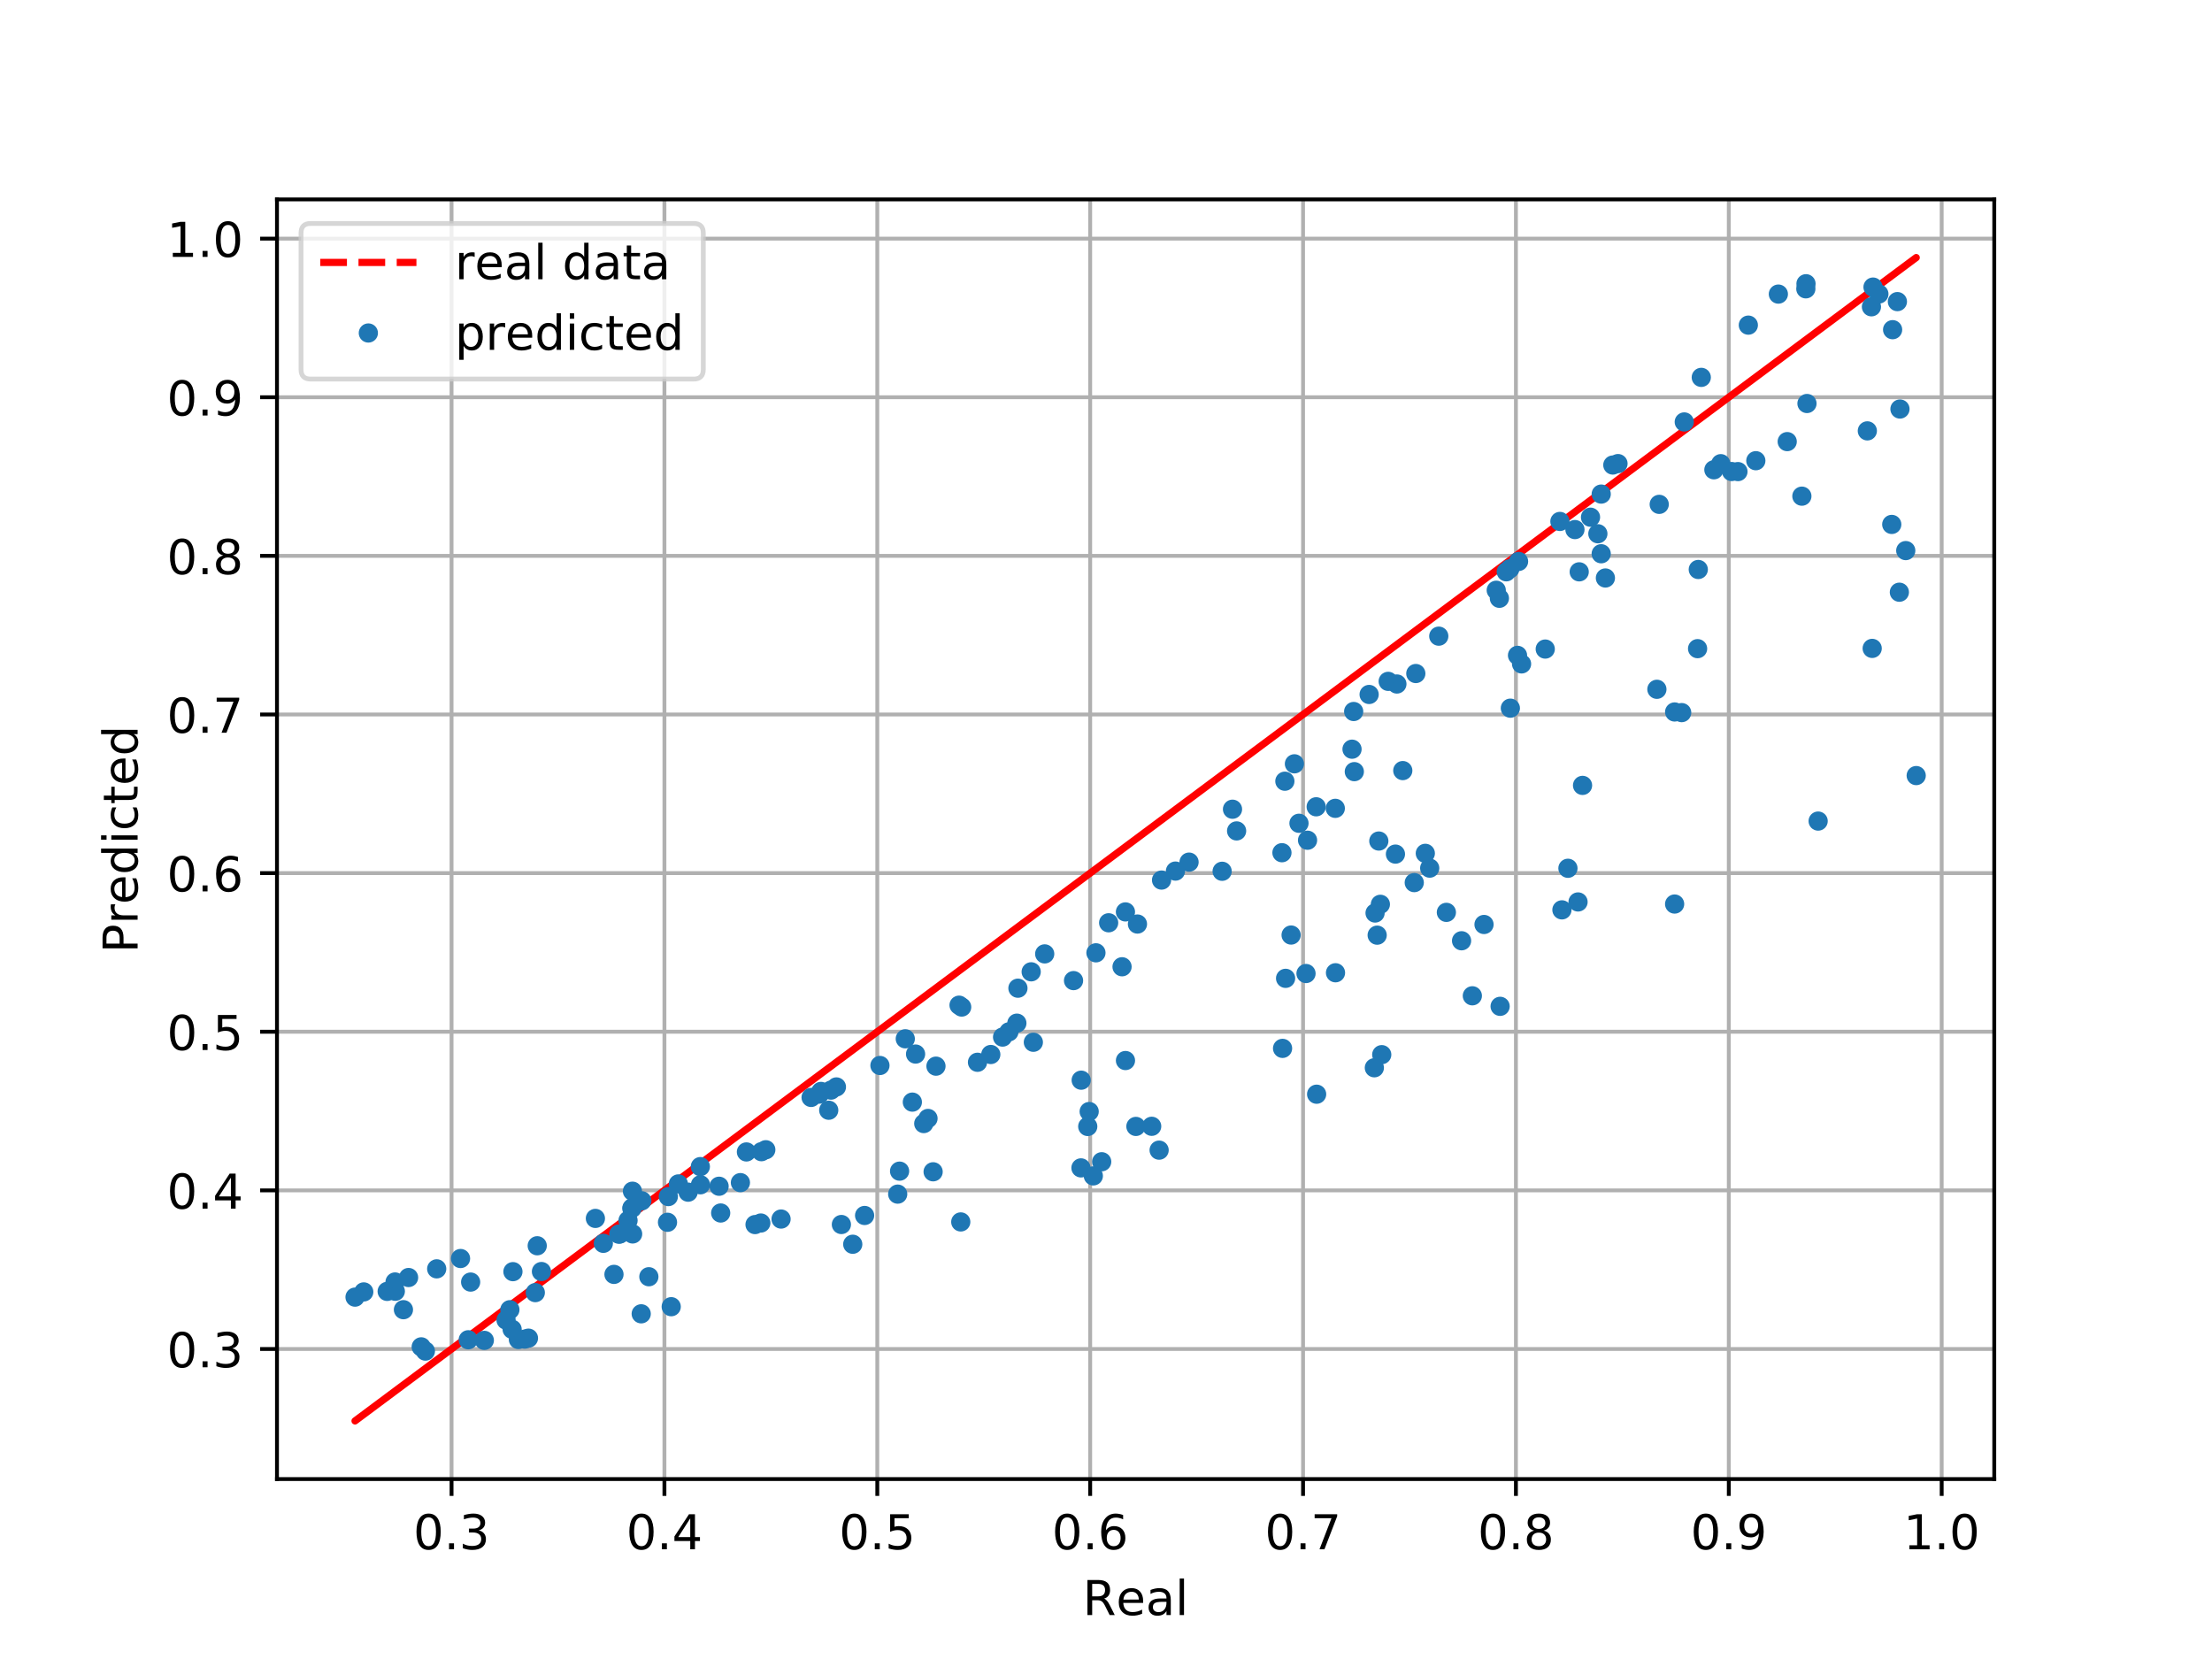 <?xml version="1.0" encoding="utf-8" standalone="no"?>
<!DOCTYPE svg PUBLIC "-//W3C//DTD SVG 1.1//EN"
  "http://www.w3.org/Graphics/SVG/1.1/DTD/svg11.dtd">
<!-- Created with matplotlib (http://matplotlib.org/) -->
<svg height="345pt" version="1.1" viewBox="0 0 460 345" width="460pt" xmlns="http://www.w3.org/2000/svg" xmlns:xlink="http://www.w3.org/1999/xlink">
 <defs>
  <style type="text/css">
*{stroke-linecap:butt;stroke-linejoin:round;}
  </style>
 </defs>
 <g id="figure_1">
  <g id="patch_1">
   <path d="M 0 345.6 
L 460.8 345.6 
L 460.8 0 
L 0 0 
z
" style="fill:#ffffff;"/>
  </g>
  <g id="axes_1">
   <g id="patch_2">
    <path d="M 57.6 307.584 
L 414.72 307.584 
L 414.72 41.472 
L 57.6 41.472 
z
" style="fill:#ffffff;"/>
   </g>
   <g id="matplotlib.axis_1">
    <g id="xtick_1">
     <g id="line2d_1">
      <path clip-path="url(#pb5ff8e1377)" d="M 93.903 307.584 
L 93.903 41.472 
" style="fill:none;stroke:#b0b0b0;stroke-linecap:square;stroke-width:0.8;"/>
     </g>
     <g id="line2d_2">
      <defs>
       <path d="M 0 0 
L 0 3.5 
" id="m9b7f7fad60" style="stroke:#000000;stroke-width:0.8;"/>
      </defs>
      <g>
       <use style="stroke:#000000;stroke-width:0.8;" x="93.903" xlink:href="#m9b7f7fad60" y="307.584"/>
      </g>
     </g>
     <g id="text_1">
      <!-- 0.3 -->
      <defs>
       <path d="M 31.781 66.406 
Q 24.172 66.406 20.328 58.906 
Q 16.5 51.422 16.5 36.375 
Q 16.5 21.391 20.328 13.891 
Q 24.172 6.391 31.781 6.391 
Q 39.453 6.391 43.281 13.891 
Q 47.125 21.391 47.125 36.375 
Q 47.125 51.422 43.281 58.906 
Q 39.453 66.406 31.781 66.406 
z
M 31.781 74.219 
Q 44.047 74.219 50.516 64.516 
Q 56.984 54.828 56.984 36.375 
Q 56.984 17.969 50.516 8.266 
Q 44.047 -1.422 31.781 -1.422 
Q 19.531 -1.422 13.062 8.266 
Q 6.594 17.969 6.594 36.375 
Q 6.594 54.828 13.062 64.516 
Q 19.531 74.219 31.781 74.219 
z
" id="DejaVuSans-30"/>
       <path d="M 10.688 12.406 
L 21 12.406 
L 21 0 
L 10.688 0 
z
" id="DejaVuSans-2e"/>
       <path d="M 40.578 39.312 
Q 47.656 37.797 51.625 33 
Q 55.609 28.219 55.609 21.188 
Q 55.609 10.406 48.188 4.484 
Q 40.766 -1.422 27.094 -1.422 
Q 22.516 -1.422 17.656 -0.516 
Q 12.797 0.391 7.625 2.203 
L 7.625 11.719 
Q 11.719 9.328 16.594 8.109 
Q 21.484 6.891 26.812 6.891 
Q 36.078 6.891 40.938 10.547 
Q 45.797 14.203 45.797 21.188 
Q 45.797 27.641 41.281 31.266 
Q 36.766 34.906 28.719 34.906 
L 20.219 34.906 
L 20.219 43.016 
L 29.109 43.016 
Q 36.375 43.016 40.234 45.922 
Q 44.094 48.828 44.094 54.297 
Q 44.094 59.906 40.109 62.906 
Q 36.141 65.922 28.719 65.922 
Q 24.656 65.922 20.016 65.031 
Q 15.375 64.156 9.812 62.312 
L 9.812 71.094 
Q 15.438 72.656 20.344 73.438 
Q 25.25 74.219 29.594 74.219 
Q 40.828 74.219 47.359 69.109 
Q 53.906 64.016 53.906 55.328 
Q 53.906 49.266 50.438 45.094 
Q 46.969 40.922 40.578 39.312 
z
" id="DejaVuSans-33"/>
      </defs>
      <g transform="translate(85.951 322.182)scale(0.1 -0.1)">
       <use xlink:href="#DejaVuSans-30"/>
       <use x="63.623" xlink:href="#DejaVuSans-2e"/>
       <use x="95.41" xlink:href="#DejaVuSans-33"/>
      </g>
     </g>
    </g>
    <g id="xtick_2">
     <g id="line2d_3">
      <path clip-path="url(#pb5ff8e1377)" d="M 138.172 307.584 
L 138.172 41.472 
" style="fill:none;stroke:#b0b0b0;stroke-linecap:square;stroke-width:0.8;"/>
     </g>
     <g id="line2d_4">
      <g>
       <use style="stroke:#000000;stroke-width:0.8;" x="138.172" xlink:href="#m9b7f7fad60" y="307.584"/>
      </g>
     </g>
     <g id="text_2">
      <!-- 0.4 -->
      <defs>
       <path d="M 37.797 64.312 
L 12.891 25.391 
L 37.797 25.391 
z
M 35.203 72.906 
L 47.609 72.906 
L 47.609 25.391 
L 58.016 25.391 
L 58.016 17.188 
L 47.609 17.188 
L 47.609 0 
L 37.797 0 
L 37.797 17.188 
L 4.891 17.188 
L 4.891 26.703 
z
" id="DejaVuSans-34"/>
      </defs>
      <g transform="translate(130.22 322.182)scale(0.1 -0.1)">
       <use xlink:href="#DejaVuSans-30"/>
       <use x="63.623" xlink:href="#DejaVuSans-2e"/>
       <use x="95.41" xlink:href="#DejaVuSans-34"/>
      </g>
     </g>
    </g>
    <g id="xtick_3">
     <g id="line2d_5">
      <path clip-path="url(#pb5ff8e1377)" d="M 182.441 307.584 
L 182.441 41.472 
" style="fill:none;stroke:#b0b0b0;stroke-linecap:square;stroke-width:0.8;"/>
     </g>
     <g id="line2d_6">
      <g>
       <use style="stroke:#000000;stroke-width:0.8;" x="182.441" xlink:href="#m9b7f7fad60" y="307.584"/>
      </g>
     </g>
     <g id="text_3">
      <!-- 0.5 -->
      <defs>
       <path d="M 10.797 72.906 
L 49.516 72.906 
L 49.516 64.594 
L 19.828 64.594 
L 19.828 46.734 
Q 21.969 47.469 24.109 47.828 
Q 26.266 48.188 28.422 48.188 
Q 40.625 48.188 47.75 41.5 
Q 54.891 34.812 54.891 23.391 
Q 54.891 11.625 47.562 5.094 
Q 40.234 -1.422 26.906 -1.422 
Q 22.312 -1.422 17.547 -0.641 
Q 12.797 0.141 7.719 1.703 
L 7.719 11.625 
Q 12.109 9.234 16.797 8.062 
Q 21.484 6.891 26.703 6.891 
Q 35.156 6.891 40.078 11.328 
Q 45.016 15.766 45.016 23.391 
Q 45.016 31 40.078 35.438 
Q 35.156 39.891 26.703 39.891 
Q 22.75 39.891 18.812 39.016 
Q 14.891 38.141 10.797 36.281 
z
" id="DejaVuSans-35"/>
      </defs>
      <g transform="translate(174.489 322.182)scale(0.1 -0.1)">
       <use xlink:href="#DejaVuSans-30"/>
       <use x="63.623" xlink:href="#DejaVuSans-2e"/>
       <use x="95.41" xlink:href="#DejaVuSans-35"/>
      </g>
     </g>
    </g>
    <g id="xtick_4">
     <g id="line2d_7">
      <path clip-path="url(#pb5ff8e1377)" d="M 226.709 307.584 
L 226.709 41.472 
" style="fill:none;stroke:#b0b0b0;stroke-linecap:square;stroke-width:0.8;"/>
     </g>
     <g id="line2d_8">
      <g>
       <use style="stroke:#000000;stroke-width:0.8;" x="226.709" xlink:href="#m9b7f7fad60" y="307.584"/>
      </g>
     </g>
     <g id="text_4">
      <!-- 0.6 -->
      <defs>
       <path d="M 33.016 40.375 
Q 26.375 40.375 22.484 35.828 
Q 18.609 31.297 18.609 23.391 
Q 18.609 15.531 22.484 10.953 
Q 26.375 6.391 33.016 6.391 
Q 39.656 6.391 43.531 10.953 
Q 47.406 15.531 47.406 23.391 
Q 47.406 31.297 43.531 35.828 
Q 39.656 40.375 33.016 40.375 
z
M 52.594 71.297 
L 52.594 62.312 
Q 48.875 64.062 45.094 64.984 
Q 41.312 65.922 37.594 65.922 
Q 27.828 65.922 22.672 59.328 
Q 17.531 52.734 16.797 39.406 
Q 19.672 43.656 24.016 45.922 
Q 28.375 48.188 33.594 48.188 
Q 44.578 48.188 50.953 41.516 
Q 57.328 34.859 57.328 23.391 
Q 57.328 12.156 50.688 5.359 
Q 44.047 -1.422 33.016 -1.422 
Q 20.359 -1.422 13.672 8.266 
Q 6.984 17.969 6.984 36.375 
Q 6.984 53.656 15.188 63.938 
Q 23.391 74.219 37.203 74.219 
Q 40.922 74.219 44.703 73.484 
Q 48.484 72.75 52.594 71.297 
z
" id="DejaVuSans-36"/>
      </defs>
      <g transform="translate(218.758 322.182)scale(0.1 -0.1)">
       <use xlink:href="#DejaVuSans-30"/>
       <use x="63.623" xlink:href="#DejaVuSans-2e"/>
       <use x="95.41" xlink:href="#DejaVuSans-36"/>
      </g>
     </g>
    </g>
    <g id="xtick_5">
     <g id="line2d_9">
      <path clip-path="url(#pb5ff8e1377)" d="M 270.978 307.584 
L 270.978 41.472 
" style="fill:none;stroke:#b0b0b0;stroke-linecap:square;stroke-width:0.8;"/>
     </g>
     <g id="line2d_10">
      <g>
       <use style="stroke:#000000;stroke-width:0.8;" x="270.978" xlink:href="#m9b7f7fad60" y="307.584"/>
      </g>
     </g>
     <g id="text_5">
      <!-- 0.7 -->
      <defs>
       <path d="M 8.203 72.906 
L 55.078 72.906 
L 55.078 68.703 
L 28.609 0 
L 18.312 0 
L 43.219 64.594 
L 8.203 64.594 
z
" id="DejaVuSans-37"/>
      </defs>
      <g transform="translate(263.027 322.182)scale(0.1 -0.1)">
       <use xlink:href="#DejaVuSans-30"/>
       <use x="63.623" xlink:href="#DejaVuSans-2e"/>
       <use x="95.41" xlink:href="#DejaVuSans-37"/>
      </g>
     </g>
    </g>
    <g id="xtick_6">
     <g id="line2d_11">
      <path clip-path="url(#pb5ff8e1377)" d="M 315.247 307.584 
L 315.247 41.472 
" style="fill:none;stroke:#b0b0b0;stroke-linecap:square;stroke-width:0.8;"/>
     </g>
     <g id="line2d_12">
      <g>
       <use style="stroke:#000000;stroke-width:0.8;" x="315.247" xlink:href="#m9b7f7fad60" y="307.584"/>
      </g>
     </g>
     <g id="text_6">
      <!-- 0.8 -->
      <defs>
       <path d="M 31.781 34.625 
Q 24.75 34.625 20.719 30.859 
Q 16.703 27.094 16.703 20.516 
Q 16.703 13.922 20.719 10.156 
Q 24.75 6.391 31.781 6.391 
Q 38.812 6.391 42.859 10.172 
Q 46.922 13.969 46.922 20.516 
Q 46.922 27.094 42.891 30.859 
Q 38.875 34.625 31.781 34.625 
z
M 21.922 38.812 
Q 15.578 40.375 12.031 44.719 
Q 8.5 49.078 8.5 55.328 
Q 8.5 64.062 14.719 69.141 
Q 20.953 74.219 31.781 74.219 
Q 42.672 74.219 48.875 69.141 
Q 55.078 64.062 55.078 55.328 
Q 55.078 49.078 51.531 44.719 
Q 48 40.375 41.703 38.812 
Q 48.828 37.156 52.797 32.312 
Q 56.781 27.484 56.781 20.516 
Q 56.781 9.906 50.312 4.234 
Q 43.844 -1.422 31.781 -1.422 
Q 19.734 -1.422 13.25 4.234 
Q 6.781 9.906 6.781 20.516 
Q 6.781 27.484 10.781 32.312 
Q 14.797 37.156 21.922 38.812 
z
M 18.312 54.391 
Q 18.312 48.734 21.844 45.562 
Q 25.391 42.391 31.781 42.391 
Q 38.141 42.391 41.719 45.562 
Q 45.312 48.734 45.312 54.391 
Q 45.312 60.062 41.719 63.234 
Q 38.141 66.406 31.781 66.406 
Q 25.391 66.406 21.844 63.234 
Q 18.312 60.062 18.312 54.391 
z
" id="DejaVuSans-38"/>
      </defs>
      <g transform="translate(307.296 322.182)scale(0.1 -0.1)">
       <use xlink:href="#DejaVuSans-30"/>
       <use x="63.623" xlink:href="#DejaVuSans-2e"/>
       <use x="95.41" xlink:href="#DejaVuSans-38"/>
      </g>
     </g>
    </g>
    <g id="xtick_7">
     <g id="line2d_13">
      <path clip-path="url(#pb5ff8e1377)" d="M 359.516 307.584 
L 359.516 41.472 
" style="fill:none;stroke:#b0b0b0;stroke-linecap:square;stroke-width:0.8;"/>
     </g>
     <g id="line2d_14">
      <g>
       <use style="stroke:#000000;stroke-width:0.8;" x="359.516" xlink:href="#m9b7f7fad60" y="307.584"/>
      </g>
     </g>
     <g id="text_7">
      <!-- 0.9 -->
      <defs>
       <path d="M 10.984 1.516 
L 10.984 10.5 
Q 14.703 8.734 18.5 7.812 
Q 22.312 6.891 25.984 6.891 
Q 35.75 6.891 40.891 13.453 
Q 46.047 20.016 46.781 33.406 
Q 43.953 29.203 39.594 26.953 
Q 35.25 24.703 29.984 24.703 
Q 19.047 24.703 12.672 31.312 
Q 6.297 37.938 6.297 49.422 
Q 6.297 60.641 12.938 67.422 
Q 19.578 74.219 30.609 74.219 
Q 43.266 74.219 49.922 64.516 
Q 56.594 54.828 56.594 36.375 
Q 56.594 19.141 48.406 8.859 
Q 40.234 -1.422 26.422 -1.422 
Q 22.703 -1.422 18.891 -0.688 
Q 15.094 0.047 10.984 1.516 
z
M 30.609 32.422 
Q 37.25 32.422 41.125 36.953 
Q 45.016 41.5 45.016 49.422 
Q 45.016 57.281 41.125 61.844 
Q 37.25 66.406 30.609 66.406 
Q 23.969 66.406 20.094 61.844 
Q 16.219 57.281 16.219 49.422 
Q 16.219 41.5 20.094 36.953 
Q 23.969 32.422 30.609 32.422 
z
" id="DejaVuSans-39"/>
      </defs>
      <g transform="translate(351.564 322.182)scale(0.1 -0.1)">
       <use xlink:href="#DejaVuSans-30"/>
       <use x="63.623" xlink:href="#DejaVuSans-2e"/>
       <use x="95.41" xlink:href="#DejaVuSans-39"/>
      </g>
     </g>
    </g>
    <g id="xtick_8">
     <g id="line2d_15">
      <path clip-path="url(#pb5ff8e1377)" d="M 403.785 307.584 
L 403.785 41.472 
" style="fill:none;stroke:#b0b0b0;stroke-linecap:square;stroke-width:0.8;"/>
     </g>
     <g id="line2d_16">
      <g>
       <use style="stroke:#000000;stroke-width:0.8;" x="403.785" xlink:href="#m9b7f7fad60" y="307.584"/>
      </g>
     </g>
     <g id="text_8">
      <!-- 1.0 -->
      <defs>
       <path d="M 12.406 8.297 
L 28.516 8.297 
L 28.516 63.922 
L 10.984 60.406 
L 10.984 69.391 
L 28.422 72.906 
L 38.281 72.906 
L 38.281 8.297 
L 54.391 8.297 
L 54.391 0 
L 12.406 0 
z
" id="DejaVuSans-31"/>
      </defs>
      <g transform="translate(395.833 322.182)scale(0.1 -0.1)">
       <use xlink:href="#DejaVuSans-31"/>
       <use x="63.623" xlink:href="#DejaVuSans-2e"/>
       <use x="95.41" xlink:href="#DejaVuSans-30"/>
      </g>
     </g>
    </g>
    <g id="text_9">
     <!-- Real -->
     <defs>
      <path d="M 44.391 34.188 
Q 47.562 33.109 50.562 29.594 
Q 53.562 26.078 56.594 19.922 
L 66.609 0 
L 56 0 
L 46.688 18.703 
Q 43.062 26.031 39.672 28.422 
Q 36.281 30.812 30.422 30.812 
L 19.672 30.812 
L 19.672 0 
L 9.812 0 
L 9.812 72.906 
L 32.078 72.906 
Q 44.578 72.906 50.734 67.672 
Q 56.891 62.453 56.891 51.906 
Q 56.891 45.016 53.688 40.469 
Q 50.484 35.938 44.391 34.188 
z
M 19.672 64.797 
L 19.672 38.922 
L 32.078 38.922 
Q 39.203 38.922 42.844 42.219 
Q 46.484 45.516 46.484 51.906 
Q 46.484 58.297 42.844 61.547 
Q 39.203 64.797 32.078 64.797 
z
" id="DejaVuSans-52"/>
      <path d="M 56.203 29.594 
L 56.203 25.203 
L 14.891 25.203 
Q 15.484 15.922 20.484 11.062 
Q 25.484 6.203 34.422 6.203 
Q 39.594 6.203 44.453 7.469 
Q 49.312 8.734 54.109 11.281 
L 54.109 2.781 
Q 49.266 0.734 44.188 -0.344 
Q 39.109 -1.422 33.891 -1.422 
Q 20.797 -1.422 13.156 6.188 
Q 5.516 13.812 5.516 26.812 
Q 5.516 40.234 12.766 48.109 
Q 20.016 56 32.328 56 
Q 43.359 56 49.781 48.891 
Q 56.203 41.797 56.203 29.594 
z
M 47.219 32.234 
Q 47.125 39.594 43.094 43.984 
Q 39.062 48.391 32.422 48.391 
Q 24.906 48.391 20.391 44.141 
Q 15.875 39.891 15.188 32.172 
z
" id="DejaVuSans-65"/>
      <path d="M 34.281 27.484 
Q 23.391 27.484 19.188 25 
Q 14.984 22.516 14.984 16.5 
Q 14.984 11.719 18.141 8.906 
Q 21.297 6.109 26.703 6.109 
Q 34.188 6.109 38.703 11.406 
Q 43.219 16.703 43.219 25.484 
L 43.219 27.484 
z
M 52.203 31.203 
L 52.203 0 
L 43.219 0 
L 43.219 8.297 
Q 40.141 3.328 35.547 0.953 
Q 30.953 -1.422 24.312 -1.422 
Q 15.922 -1.422 10.953 3.297 
Q 6 8.016 6 15.922 
Q 6 25.141 12.172 29.828 
Q 18.359 34.516 30.609 34.516 
L 43.219 34.516 
L 43.219 35.406 
Q 43.219 41.609 39.141 45 
Q 35.062 48.391 27.688 48.391 
Q 23 48.391 18.547 47.266 
Q 14.109 46.141 10.016 43.891 
L 10.016 52.203 
Q 14.938 54.109 19.578 55.047 
Q 24.219 56 28.609 56 
Q 40.484 56 46.344 49.844 
Q 52.203 43.703 52.203 31.203 
z
" id="DejaVuSans-61"/>
      <path d="M 9.422 75.984 
L 18.406 75.984 
L 18.406 0 
L 9.422 0 
z
" id="DejaVuSans-6c"/>
     </defs>
     <g transform="translate(225.159 335.861)scale(0.1 -0.1)">
      <use xlink:href="#DejaVuSans-52"/>
      <use x="69.42" xlink:href="#DejaVuSans-65"/>
      <use x="130.943" xlink:href="#DejaVuSans-61"/>
      <use x="192.223" xlink:href="#DejaVuSans-6c"/>
     </g>
    </g>
   </g>
   <g id="matplotlib.axis_2">
    <g id="ytick_1">
     <g id="line2d_17">
      <path clip-path="url(#pb5ff8e1377)" d="M 57.6 280.532 
L 414.72 280.532 
" style="fill:none;stroke:#b0b0b0;stroke-linecap:square;stroke-width:0.8;"/>
     </g>
     <g id="line2d_18">
      <defs>
       <path d="M 0 0 
L -3.5 0 
" id="ma4d7cd8189" style="stroke:#000000;stroke-width:0.8;"/>
      </defs>
      <g>
       <use style="stroke:#000000;stroke-width:0.8;" x="57.6" xlink:href="#ma4d7cd8189" y="280.532"/>
      </g>
     </g>
     <g id="text_10">
      <!-- 0.3 -->
      <g transform="translate(34.697 284.332)scale(0.1 -0.1)">
       <use xlink:href="#DejaVuSans-30"/>
       <use x="63.623" xlink:href="#DejaVuSans-2e"/>
       <use x="95.41" xlink:href="#DejaVuSans-33"/>
      </g>
     </g>
    </g>
    <g id="ytick_2">
     <g id="line2d_19">
      <path clip-path="url(#pb5ff8e1377)" d="M 57.6 247.545 
L 414.72 247.545 
" style="fill:none;stroke:#b0b0b0;stroke-linecap:square;stroke-width:0.8;"/>
     </g>
     <g id="line2d_20">
      <g>
       <use style="stroke:#000000;stroke-width:0.8;" x="57.6" xlink:href="#ma4d7cd8189" y="247.545"/>
      </g>
     </g>
     <g id="text_11">
      <!-- 0.4 -->
      <g transform="translate(34.697 251.344)scale(0.1 -0.1)">
       <use xlink:href="#DejaVuSans-30"/>
       <use x="63.623" xlink:href="#DejaVuSans-2e"/>
       <use x="95.41" xlink:href="#DejaVuSans-34"/>
      </g>
     </g>
    </g>
    <g id="ytick_3">
     <g id="line2d_21">
      <path clip-path="url(#pb5ff8e1377)" d="M 57.6 214.558 
L 414.72 214.558 
" style="fill:none;stroke:#b0b0b0;stroke-linecap:square;stroke-width:0.8;"/>
     </g>
     <g id="line2d_22">
      <g>
       <use style="stroke:#000000;stroke-width:0.8;" x="57.6" xlink:href="#ma4d7cd8189" y="214.558"/>
      </g>
     </g>
     <g id="text_12">
      <!-- 0.5 -->
      <g transform="translate(34.697 218.357)scale(0.1 -0.1)">
       <use xlink:href="#DejaVuSans-30"/>
       <use x="63.623" xlink:href="#DejaVuSans-2e"/>
       <use x="95.41" xlink:href="#DejaVuSans-35"/>
      </g>
     </g>
    </g>
    <g id="ytick_4">
     <g id="line2d_23">
      <path clip-path="url(#pb5ff8e1377)" d="M 57.6 181.57 
L 414.72 181.57 
" style="fill:none;stroke:#b0b0b0;stroke-linecap:square;stroke-width:0.8;"/>
     </g>
     <g id="line2d_24">
      <g>
       <use style="stroke:#000000;stroke-width:0.8;" x="57.6" xlink:href="#ma4d7cd8189" y="181.57"/>
      </g>
     </g>
     <g id="text_13">
      <!-- 0.6 -->
      <g transform="translate(34.697 185.369)scale(0.1 -0.1)">
       <use xlink:href="#DejaVuSans-30"/>
       <use x="63.623" xlink:href="#DejaVuSans-2e"/>
       <use x="95.41" xlink:href="#DejaVuSans-36"/>
      </g>
     </g>
    </g>
    <g id="ytick_5">
     <g id="line2d_25">
      <path clip-path="url(#pb5ff8e1377)" d="M 57.6 148.583 
L 414.72 148.583 
" style="fill:none;stroke:#b0b0b0;stroke-linecap:square;stroke-width:0.8;"/>
     </g>
     <g id="line2d_26">
      <g>
       <use style="stroke:#000000;stroke-width:0.8;" x="57.6" xlink:href="#ma4d7cd8189" y="148.583"/>
      </g>
     </g>
     <g id="text_14">
      <!-- 0.7 -->
      <g transform="translate(34.697 152.382)scale(0.1 -0.1)">
       <use xlink:href="#DejaVuSans-30"/>
       <use x="63.623" xlink:href="#DejaVuSans-2e"/>
       <use x="95.41" xlink:href="#DejaVuSans-37"/>
      </g>
     </g>
    </g>
    <g id="ytick_6">
     <g id="line2d_27">
      <path clip-path="url(#pb5ff8e1377)" d="M 57.6 115.595 
L 414.72 115.595 
" style="fill:none;stroke:#b0b0b0;stroke-linecap:square;stroke-width:0.8;"/>
     </g>
     <g id="line2d_28">
      <g>
       <use style="stroke:#000000;stroke-width:0.8;" x="57.6" xlink:href="#ma4d7cd8189" y="115.595"/>
      </g>
     </g>
     <g id="text_15">
      <!-- 0.8 -->
      <g transform="translate(34.697 119.395)scale(0.1 -0.1)">
       <use xlink:href="#DejaVuSans-30"/>
       <use x="63.623" xlink:href="#DejaVuSans-2e"/>
       <use x="95.41" xlink:href="#DejaVuSans-38"/>
      </g>
     </g>
    </g>
    <g id="ytick_7">
     <g id="line2d_29">
      <path clip-path="url(#pb5ff8e1377)" d="M 57.6 82.608 
L 414.72 82.608 
" style="fill:none;stroke:#b0b0b0;stroke-linecap:square;stroke-width:0.8;"/>
     </g>
     <g id="line2d_30">
      <g>
       <use style="stroke:#000000;stroke-width:0.8;" x="57.6" xlink:href="#ma4d7cd8189" y="82.608"/>
      </g>
     </g>
     <g id="text_16">
      <!-- 0.9 -->
      <g transform="translate(34.697 86.407)scale(0.1 -0.1)">
       <use xlink:href="#DejaVuSans-30"/>
       <use x="63.623" xlink:href="#DejaVuSans-2e"/>
       <use x="95.41" xlink:href="#DejaVuSans-39"/>
      </g>
     </g>
    </g>
    <g id="ytick_8">
     <g id="line2d_31">
      <path clip-path="url(#pb5ff8e1377)" d="M 57.6 49.62 
L 414.72 49.62 
" style="fill:none;stroke:#b0b0b0;stroke-linecap:square;stroke-width:0.8;"/>
     </g>
     <g id="line2d_32">
      <g>
       <use style="stroke:#000000;stroke-width:0.8;" x="57.6" xlink:href="#ma4d7cd8189" y="49.62"/>
      </g>
     </g>
     <g id="text_17">
      <!-- 1.0 -->
      <g transform="translate(34.697 53.42)scale(0.1 -0.1)">
       <use xlink:href="#DejaVuSans-31"/>
       <use x="63.623" xlink:href="#DejaVuSans-2e"/>
       <use x="95.41" xlink:href="#DejaVuSans-30"/>
      </g>
     </g>
    </g>
    <g id="text_18">
     <!-- Predicted -->
     <defs>
      <path d="M 19.672 64.797 
L 19.672 37.406 
L 32.078 37.406 
Q 38.969 37.406 42.719 40.969 
Q 46.484 44.531 46.484 51.125 
Q 46.484 57.672 42.719 61.234 
Q 38.969 64.797 32.078 64.797 
z
M 9.812 72.906 
L 32.078 72.906 
Q 44.344 72.906 50.609 67.359 
Q 56.891 61.812 56.891 51.125 
Q 56.891 40.328 50.609 34.812 
Q 44.344 29.297 32.078 29.297 
L 19.672 29.297 
L 19.672 0 
L 9.812 0 
z
" id="DejaVuSans-50"/>
      <path d="M 41.109 46.297 
Q 39.594 47.172 37.812 47.578 
Q 36.031 48 33.891 48 
Q 26.266 48 22.188 43.047 
Q 18.109 38.094 18.109 28.812 
L 18.109 0 
L 9.078 0 
L 9.078 54.688 
L 18.109 54.688 
L 18.109 46.188 
Q 20.953 51.172 25.484 53.578 
Q 30.031 56 36.531 56 
Q 37.453 56 38.578 55.875 
Q 39.703 55.766 41.062 55.516 
z
" id="DejaVuSans-72"/>
      <path d="M 45.406 46.391 
L 45.406 75.984 
L 54.391 75.984 
L 54.391 0 
L 45.406 0 
L 45.406 8.203 
Q 42.578 3.328 38.25 0.953 
Q 33.938 -1.422 27.875 -1.422 
Q 17.969 -1.422 11.734 6.484 
Q 5.516 14.406 5.516 27.297 
Q 5.516 40.188 11.734 48.094 
Q 17.969 56 27.875 56 
Q 33.938 56 38.25 53.625 
Q 42.578 51.266 45.406 46.391 
z
M 14.797 27.297 
Q 14.797 17.391 18.875 11.75 
Q 22.953 6.109 30.078 6.109 
Q 37.203 6.109 41.297 11.75 
Q 45.406 17.391 45.406 27.297 
Q 45.406 37.203 41.297 42.844 
Q 37.203 48.484 30.078 48.484 
Q 22.953 48.484 18.875 42.844 
Q 14.797 37.203 14.797 27.297 
z
" id="DejaVuSans-64"/>
      <path d="M 9.422 54.688 
L 18.406 54.688 
L 18.406 0 
L 9.422 0 
z
M 9.422 75.984 
L 18.406 75.984 
L 18.406 64.594 
L 9.422 64.594 
z
" id="DejaVuSans-69"/>
      <path d="M 48.781 52.594 
L 48.781 44.188 
Q 44.969 46.297 41.141 47.344 
Q 37.312 48.391 33.406 48.391 
Q 24.656 48.391 19.812 42.844 
Q 14.984 37.312 14.984 27.297 
Q 14.984 17.281 19.812 11.734 
Q 24.656 6.203 33.406 6.203 
Q 37.312 6.203 41.141 7.25 
Q 44.969 8.297 48.781 10.406 
L 48.781 2.094 
Q 45.016 0.344 40.984 -0.531 
Q 36.969 -1.422 32.422 -1.422 
Q 20.062 -1.422 12.781 6.344 
Q 5.516 14.109 5.516 27.297 
Q 5.516 40.672 12.859 48.328 
Q 20.219 56 33.016 56 
Q 37.156 56 41.109 55.141 
Q 45.062 54.297 48.781 52.594 
z
" id="DejaVuSans-63"/>
      <path d="M 18.312 70.219 
L 18.312 54.688 
L 36.812 54.688 
L 36.812 47.703 
L 18.312 47.703 
L 18.312 18.016 
Q 18.312 11.328 20.141 9.422 
Q 21.969 7.516 27.594 7.516 
L 36.812 7.516 
L 36.812 0 
L 27.594 0 
Q 17.188 0 13.234 3.875 
Q 9.281 7.766 9.281 18.016 
L 9.281 47.703 
L 2.688 47.703 
L 2.688 54.688 
L 9.281 54.688 
L 9.281 70.219 
z
" id="DejaVuSans-74"/>
     </defs>
     <g transform="translate(28.617 198.196)rotate(-90)scale(0.1 -0.1)">
      <use xlink:href="#DejaVuSans-50"/>
      <use x="60.287" xlink:href="#DejaVuSans-72"/>
      <use x="101.369" xlink:href="#DejaVuSans-65"/>
      <use x="162.893" xlink:href="#DejaVuSans-64"/>
      <use x="226.369" xlink:href="#DejaVuSans-69"/>
      <use x="254.152" xlink:href="#DejaVuSans-63"/>
      <use x="309.133" xlink:href="#DejaVuSans-74"/>
      <use x="348.342" xlink:href="#DejaVuSans-65"/>
      <use x="409.865" xlink:href="#DejaVuSans-64"/>
     </g>
    </g>
   </g>
   <g id="line2d_33">
    <path clip-path="url(#pb5ff8e1377)" d="M 268.495 150.433 
L 111.321 267.554 
L 111.321 267.554 
L 111.321 267.554 
L 395.11 56.084 
L 224.792 182.999 
L 224.792 182.999 
L 100.718 275.454 
L 100.718 275.454 
L 100.718 275.454 
L 313.239 117.091 
L 131.522 252.5 
L 131.522 252.5 
L 83.897 287.989 
L 83.897 287.989 
L 83.897 287.989 
L 396.314 55.187 
L 111.72 267.256 
L 111.72 267.256 
L 75.647 294.136 
L 75.647 294.136 
L 75.647 294.136 
L 394.576 56.482 
L 360.101 82.172 
L 360.101 82.172 
L 73.833 295.488 
L 344.561 93.751 
L 344.561 93.751 
L 375.57 70.645 
L 375.57 70.645 
L 375.57 70.645 
L 90.814 282.835 
L 145.666 241.961 
L 145.666 241.961 
L 390.726 59.351 
L 365.136 78.42 
L 365.136 78.42 
L 82.157 289.285 
L 316.419 114.722 
L 316.419 114.722 
L 378.096 68.763 
L 332.981 102.381 
L 332.981 102.381 
L 133.345 251.142 
L 326.064 107.535 
L 326.064 107.535 
L 353.024 87.445 
L 353.024 87.445 
L 353.024 87.445 
L 254.152 161.121 
L 254.152 161.121 
L 254.152 161.121 
L 398.487 53.568 
L 369.822 74.928 
L 369.822 74.928 
L 82.209 289.246 
L 271.594 148.124 
L 271.594 148.124 
L 375.772 70.494 
L 349.718 89.909 
L 349.718 89.909 
L 267.347 151.288 
L 267.347 151.288 
" style="fill:none;stroke:#ff0000;stroke-dasharray:5.55,2.4;stroke-dashoffset:0;stroke-width:1.5;"/>
   </g>
   <g id="line2d_34">
    <defs>
     <path d="M 0 1.5 
C 0.398 1.5 0.779 1.342 1.061 1.061 
C 1.342 0.779 1.5 0.398 1.5 0 
C 1.5 -0.398 1.342 -0.779 1.061 -1.061 
C 0.779 -1.342 0.398 -1.5 0 -1.5 
C -0.398 -1.5 -0.779 -1.342 -1.061 -1.061 
C -1.342 -0.779 -1.5 -0.398 -1.5 0 
C -1.5 0.398 -1.342 0.779 -1.061 1.061 
C -0.779 1.342 -0.398 1.5 0 1.5 
z
" id="md587236a01" style="stroke:#1f77b4;"/>
    </defs>
    <g clip-path="url(#pb5ff8e1377)">
     <use style="fill:#1f77b4;stroke:#1f77b4;" x="268.495" xlink:href="#md587236a01" y="194.448"/>
     <use style="fill:#1f77b4;stroke:#1f77b4;" x="241.048" xlink:href="#md587236a01" y="239.181"/>
     <use style="fill:#1f77b4;stroke:#1f77b4;" x="111.321" xlink:href="#md587236a01" y="268.809"/>
     <use style="fill:#1f77b4;stroke:#1f77b4;" x="281.639" xlink:href="#md587236a01" y="160.469"/>
     <use style="fill:#1f77b4;stroke:#1f77b4;" x="395.11" xlink:href="#md587236a01" y="85.059"/>
     <use style="fill:#1f77b4;stroke:#1f77b4;" x="291.717" xlink:href="#md587236a01" y="160.25"/>
     <use style="fill:#1f77b4;stroke:#1f77b4;" x="149.871" xlink:href="#md587236a01" y="252.251"/>
     <use style="fill:#1f77b4;stroke:#1f77b4;" x="123.816" xlink:href="#md587236a01" y="253.377"/>
     <use style="fill:#1f77b4;stroke:#1f77b4;" x="170.721" xlink:href="#md587236a01" y="226.969"/>
     <use style="fill:#1f77b4;stroke:#1f77b4;" x="336.473" xlink:href="#md587236a01" y="96.408"/>
     <use style="fill:#1f77b4;stroke:#1f77b4;" x="155.223" xlink:href="#md587236a01" y="239.554"/>
     <use style="fill:#1f77b4;stroke:#1f77b4;" x="286.391" xlink:href="#md587236a01" y="194.474"/>
     <use style="fill:#1f77b4;stroke:#1f77b4;" x="194.641" xlink:href="#md587236a01" y="221.715"/>
     <use style="fill:#1f77b4;stroke:#1f77b4;" x="388.325" xlink:href="#md587236a01" y="89.603"/>
     <use style="fill:#1f77b4;stroke:#1f77b4;" x="226.502" xlink:href="#md587236a01" y="231.153"/>
     <use style="fill:#1f77b4;stroke:#1f77b4;" x="224.792" xlink:href="#md587236a01" y="242.87"/>
     <use style="fill:#1f77b4;stroke:#1f77b4;" x="100.718" xlink:href="#md587236a01" y="278.737"/>
     <use style="fill:#1f77b4;stroke:#1f77b4;" x="313.239" xlink:href="#md587236a01" y="118.91"/>
     <use style="fill:#1f77b4;stroke:#1f77b4;" x="128.92" xlink:href="#md587236a01" y="256.612"/>
     <use style="fill:#1f77b4;stroke:#1f77b4;" x="290.493" xlink:href="#md587236a01" y="142.243"/>
     <use style="fill:#1f77b4;stroke:#1f77b4;" x="106.667" xlink:href="#md587236a01" y="264.449"/>
     <use style="fill:#1f77b4;stroke:#1f77b4;" x="311.962" xlink:href="#md587236a01" y="209.273"/>
     <use style="fill:#1f77b4;stroke:#1f77b4;" x="208.493" xlink:href="#md587236a01" y="215.667"/>
     <use style="fill:#1f77b4;stroke:#1f77b4;" x="131.522" xlink:href="#md587236a01" y="247.719"/>
     <use style="fill:#1f77b4;stroke:#1f77b4;" x="83.897" xlink:href="#md587236a01" y="272.359"/>
     <use style="fill:#1f77b4;stroke:#1f77b4;" x="172.812" xlink:href="#md587236a01" y="226.694"/>
     <use style="fill:#1f77b4;stroke:#1f77b4;" x="168.675" xlink:href="#md587236a01" y="228.218"/>
     <use style="fill:#1f77b4;stroke:#1f77b4;" x="281.163" xlink:href="#md587236a01" y="155.799"/>
     <use style="fill:#1f77b4;stroke:#1f77b4;" x="172.34" xlink:href="#md587236a01" y="230.881"/>
     <use style="fill:#1f77b4;stroke:#1f77b4;" x="350.253" xlink:href="#md587236a01" y="87.746"/>
     <use style="fill:#1f77b4;stroke:#1f77b4;" x="241.553" xlink:href="#md587236a01" y="183.017"/>
     <use style="fill:#1f77b4;stroke:#1f77b4;" x="256.308" xlink:href="#md587236a01" y="168.284"/>
     <use style="fill:#1f77b4;stroke:#1f77b4;" x="109.123" xlink:href="#md587236a01" y="278.476"/>
     <use style="fill:#1f77b4;stroke:#1f77b4;" x="300.783" xlink:href="#md587236a01" y="189.732"/>
     <use style="fill:#1f77b4;stroke:#1f77b4;" x="332.286" xlink:href="#md587236a01" y="110.995"/>
     <use style="fill:#1f77b4;stroke:#1f77b4;" x="139.585" xlink:href="#md587236a01" y="271.736"/>
     <use style="fill:#1f77b4;stroke:#1f77b4;" x="182.99" xlink:href="#md587236a01" y="221.574"/>
     <use style="fill:#1f77b4;stroke:#1f77b4;" x="353.793" xlink:href="#md587236a01" y="78.476"/>
     <use style="fill:#1f77b4;stroke:#1f77b4;" x="107.803" xlink:href="#md587236a01" y="278.557"/>
     <use style="fill:#1f77b4;stroke:#1f77b4;" x="332.982" xlink:href="#md587236a01" y="102.749"/>
     <use style="fill:#1f77b4;stroke:#1f77b4;" x="294.104" xlink:href="#md587236a01" y="183.546"/>
     <use style="fill:#1f77b4;stroke:#1f77b4;" x="97.872" xlink:href="#md587236a01" y="266.615"/>
     <use style="fill:#1f77b4;stroke:#1f77b4;" x="211.465" xlink:href="#md587236a01" y="212.774"/>
     <use style="fill:#1f77b4;stroke:#1f77b4;" x="236.541" xlink:href="#md587236a01" y="192.16"/>
     <use style="fill:#1f77b4;stroke:#1f77b4;" x="371.663" xlink:href="#md587236a01" y="91.836"/>
     <use style="fill:#1f77b4;stroke:#1f77b4;" x="127.681" xlink:href="#md587236a01" y="265.017"/>
     <use style="fill:#1f77b4;stroke:#1f77b4;" x="128.674" xlink:href="#md587236a01" y="256.657"/>
     <use style="fill:#1f77b4;stroke:#1f77b4;" x="267.196" xlink:href="#md587236a01" y="162.458"/>
     <use style="fill:#1f77b4;stroke:#1f77b4;" x="143.1" xlink:href="#md587236a01" y="247.921"/>
     <use style="fill:#1f77b4;stroke:#1f77b4;" x="244.445" xlink:href="#md587236a01" y="181.148"/>
     <use style="fill:#1f77b4;stroke:#1f77b4;" x="192.102" xlink:href="#md587236a01" y="233.653"/>
     <use style="fill:#1f77b4;stroke:#1f77b4;" x="224.842" xlink:href="#md587236a01" y="224.631"/>
     <use style="fill:#1f77b4;stroke:#1f77b4;" x="393.403" xlink:href="#md587236a01" y="109.057"/>
     <use style="fill:#1f77b4;stroke:#1f77b4;" x="227.366" xlink:href="#md587236a01" y="244.537"/>
     <use style="fill:#1f77b4;stroke:#1f77b4;" x="288.684" xlink:href="#md587236a01" y="141.692"/>
     <use style="fill:#1f77b4;stroke:#1f77b4;" x="153.973" xlink:href="#md587236a01" y="245.935"/>
     <use style="fill:#1f77b4;stroke:#1f77b4;" x="112.598" xlink:href="#md587236a01" y="264.423"/>
     <use style="fill:#1f77b4;stroke:#1f77b4;" x="306.183" xlink:href="#md587236a01" y="207.082"/>
     <use style="fill:#1f77b4;stroke:#1f77b4;" x="97.372" xlink:href="#md587236a01" y="278.614"/>
     <use style="fill:#1f77b4;stroke:#1f77b4;" x="233.338" xlink:href="#md587236a01" y="201.045"/>
     <use style="fill:#1f77b4;stroke:#1f77b4;" x="247.273" xlink:href="#md587236a01" y="179.286"/>
     <use style="fill:#1f77b4;stroke:#1f77b4;" x="375.535" xlink:href="#md587236a01" y="60.064"/>
     <use style="fill:#1f77b4;stroke:#1f77b4;" x="131.485" xlink:href="#md587236a01" y="251.164"/>
     <use style="fill:#1f77b4;stroke:#1f77b4;" x="199.986" xlink:href="#md587236a01" y="209.423"/>
     <use style="fill:#1f77b4;stroke:#1f77b4;" x="394.987" xlink:href="#md587236a01" y="123.155"/>
     <use style="fill:#1f77b4;stroke:#1f77b4;" x="230.551" xlink:href="#md587236a01" y="191.898"/>
     <use style="fill:#1f77b4;stroke:#1f77b4;" x="333.854" xlink:href="#md587236a01" y="120.196"/>
     <use style="fill:#1f77b4;stroke:#1f77b4;" x="286.734" xlink:href="#md587236a01" y="174.899"/>
     <use style="fill:#1f77b4;stroke:#1f77b4;" x="145.641" xlink:href="#md587236a01" y="242.602"/>
     <use style="fill:#1f77b4;stroke:#1f77b4;" x="396.314" xlink:href="#md587236a01" y="114.5"/>
     <use style="fill:#1f77b4;stroke:#1f77b4;" x="294.427" xlink:href="#md587236a01" y="140.065"/>
     <use style="fill:#1f77b4;stroke:#1f77b4;" x="287.342" xlink:href="#md587236a01" y="219.324"/>
     <use style="fill:#1f77b4;stroke:#1f77b4;" x="188.26" xlink:href="#md587236a01" y="216.025"/>
     <use style="fill:#1f77b4;stroke:#1f77b4;" x="296.403" xlink:href="#md587236a01" y="177.457"/>
     <use style="fill:#1f77b4;stroke:#1f77b4;" x="281.506" xlink:href="#md587236a01" y="147.962"/>
     <use style="fill:#1f77b4;stroke:#1f77b4;" x="348.252" xlink:href="#md587236a01" y="148.059"/>
     <use style="fill:#1f77b4;stroke:#1f77b4;" x="321.344" xlink:href="#md587236a01" y="134.976"/>
     <use style="fill:#1f77b4;stroke:#1f77b4;" x="227.908" xlink:href="#md587236a01" y="198.144"/>
     <use style="fill:#1f77b4;stroke:#1f77b4;" x="229.105" xlink:href="#md587236a01" y="241.592"/>
     <use style="fill:#1f77b4;stroke:#1f77b4;" x="223.25" xlink:href="#md587236a01" y="203.924"/>
     <use style="fill:#1f77b4;stroke:#1f77b4;" x="393.581" xlink:href="#md587236a01" y="68.56"/>
     <use style="fill:#1f77b4;stroke:#1f77b4;" x="314.09" xlink:href="#md587236a01" y="147.269"/>
     <use style="fill:#1f77b4;stroke:#1f77b4;" x="345.046" xlink:href="#md587236a01" y="104.884"/>
     <use style="fill:#1f77b4;stroke:#1f77b4;" x="361.419" xlink:href="#md587236a01" y="98.071"/>
     <use style="fill:#1f77b4;stroke:#1f77b4;" x="138.985" xlink:href="#md587236a01" y="248.836"/>
     <use style="fill:#1f77b4;stroke:#1f77b4;" x="271.913" xlink:href="#md587236a01" y="174.731"/>
     <use style="fill:#1f77b4;stroke:#1f77b4;" x="109.894" xlink:href="#md587236a01" y="278.275"/>
     <use style="fill:#1f77b4;stroke:#1f77b4;" x="170.406" xlink:href="#md587236a01" y="227.532"/>
     <use style="fill:#1f77b4;stroke:#1f77b4;" x="257.16" xlink:href="#md587236a01" y="172.795"/>
     <use style="fill:#1f77b4;stroke:#1f77b4;" x="199.797" xlink:href="#md587236a01" y="254.108"/>
     <use style="fill:#1f77b4;stroke:#1f77b4;" x="356.412" xlink:href="#md587236a01" y="97.694"/>
     <use style="fill:#1f77b4;stroke:#1f77b4;" x="266.717" xlink:href="#md587236a01" y="218.016"/>
     <use style="fill:#1f77b4;stroke:#1f77b4;" x="162.428" xlink:href="#md587236a01" y="253.509"/>
     <use style="fill:#1f77b4;stroke:#1f77b4;" x="324.812" xlink:href="#md587236a01" y="189.211"/>
     <use style="fill:#1f77b4;stroke:#1f77b4;" x="88.465" xlink:href="#md587236a01" y="280.968"/>
     <use style="fill:#1f77b4;stroke:#1f77b4;" x="189.73" xlink:href="#md587236a01" y="229.193"/>
     <use style="fill:#1f77b4;stroke:#1f77b4;" x="299.203" xlink:href="#md587236a01" y="132.294"/>
     <use style="fill:#1f77b4;stroke:#1f77b4;" x="315.795" xlink:href="#md587236a01" y="116.758"/>
     <use style="fill:#1f77b4;stroke:#1f77b4;" x="111.72" xlink:href="#md587236a01" y="259.064"/>
     <use style="fill:#1f77b4;stroke:#1f77b4;" x="75.647" xlink:href="#md587236a01" y="268.663"/>
     <use style="fill:#1f77b4;stroke:#1f77b4;" x="374.712" xlink:href="#md587236a01" y="103.18"/>
     <use style="fill:#1f77b4;stroke:#1f77b4;" x="199.441" xlink:href="#md587236a01" y="209.033"/>
     <use style="fill:#1f77b4;stroke:#1f77b4;" x="186.682" xlink:href="#md587236a01" y="248.325"/>
     <use style="fill:#1f77b4;stroke:#1f77b4;" x="133.473" xlink:href="#md587236a01" y="249.714"/>
     <use style="fill:#1f77b4;stroke:#1f77b4;" x="173.939" xlink:href="#md587236a01" y="226.035"/>
     <use style="fill:#1f77b4;stroke:#1f77b4;" x="389.506" xlink:href="#md587236a01" y="59.703"/>
     <use style="fill:#1f77b4;stroke:#1f77b4;" x="284.719" xlink:href="#md587236a01" y="144.419"/>
     <use style="fill:#1f77b4;stroke:#1f77b4;" x="290.192" xlink:href="#md587236a01" y="177.616"/>
     <use style="fill:#1f77b4;stroke:#1f77b4;" x="125.47" xlink:href="#md587236a01" y="258.559"/>
     <use style="fill:#1f77b4;stroke:#1f77b4;" x="394.576" xlink:href="#md587236a01" y="62.723"/>
     <use style="fill:#1f77b4;stroke:#1f77b4;" x="157.016" xlink:href="#md587236a01" y="254.659"/>
     <use style="fill:#1f77b4;stroke:#1f77b4;" x="389.335" xlink:href="#md587236a01" y="134.839"/>
     <use style="fill:#1f77b4;stroke:#1f77b4;" x="329.101" xlink:href="#md587236a01" y="163.327"/>
     <use style="fill:#1f77b4;stroke:#1f77b4;" x="87.597" xlink:href="#md587236a01" y="280.086"/>
     <use style="fill:#1f77b4;stroke:#1f77b4;" x="239.501" xlink:href="#md587236a01" y="234.22"/>
     <use style="fill:#1f77b4;stroke:#1f77b4;" x="360.101" xlink:href="#md587236a01" y="98.058"/>
     <use style="fill:#1f77b4;stroke:#1f77b4;" x="73.833" xlink:href="#md587236a01" y="269.745"/>
     <use style="fill:#1f77b4;stroke:#1f77b4;" x="84.966" xlink:href="#md587236a01" y="265.668"/>
     <use style="fill:#1f77b4;stroke:#1f77b4;" x="285.805" xlink:href="#md587236a01" y="222.051"/>
     <use style="fill:#1f77b4;stroke:#1f77b4;" x="80.515" xlink:href="#md587236a01" y="268.553"/>
     <use style="fill:#1f77b4;stroke:#1f77b4;" x="344.561" xlink:href="#md587236a01" y="143.343"/>
     <use style="fill:#1f77b4;stroke:#1f77b4;" x="375.57" xlink:href="#md587236a01" y="59.006"/>
     <use style="fill:#1f77b4;stroke:#1f77b4;" x="90.814" xlink:href="#md587236a01" y="263.864"/>
     <use style="fill:#1f77b4;stroke:#1f77b4;" x="236.218" xlink:href="#md587236a01" y="234.247"/>
     <use style="fill:#1f77b4;stroke:#1f77b4;" x="190.4" xlink:href="#md587236a01" y="219.198"/>
     <use style="fill:#1f77b4;stroke:#1f77b4;" x="179.801" xlink:href="#md587236a01" y="252.766"/>
     <use style="fill:#1f77b4;stroke:#1f77b4;" x="187.074" xlink:href="#md587236a01" y="243.548"/>
     <use style="fill:#1f77b4;stroke:#1f77b4;" x="234.043" xlink:href="#md587236a01" y="189.638"/>
     <use style="fill:#1f77b4;stroke:#1f77b4;" x="266.588" xlink:href="#md587236a01" y="177.328"/>
     <use style="fill:#1f77b4;stroke:#1f77b4;" x="145.666" xlink:href="#md587236a01" y="246.383"/>
     <use style="fill:#1f77b4;stroke:#1f77b4;" x="389.177" xlink:href="#md587236a01" y="63.8"/>
     <use style="fill:#1f77b4;stroke:#1f77b4;" x="273.801" xlink:href="#md587236a01" y="227.548"/>
     <use style="fill:#1f77b4;stroke:#1f77b4;" x="287.057" xlink:href="#md587236a01" y="188.057"/>
     <use style="fill:#1f77b4;stroke:#1f77b4;" x="211.685" xlink:href="#md587236a01" y="205.503"/>
     <use style="fill:#1f77b4;stroke:#1f77b4;" x="390.726" xlink:href="#md587236a01" y="61.139"/>
     <use style="fill:#1f77b4;stroke:#1f77b4;" x="365.136" xlink:href="#md587236a01" y="95.807"/>
     <use style="fill:#1f77b4;stroke:#1f77b4;" x="82.157" xlink:href="#md587236a01" y="266.596"/>
     <use style="fill:#1f77b4;stroke:#1f77b4;" x="192.985" xlink:href="#md587236a01" y="232.587"/>
     <use style="fill:#1f77b4;stroke:#1f77b4;" x="328.408" xlink:href="#md587236a01" y="118.918"/>
     <use style="fill:#1f77b4;stroke:#1f77b4;" x="106.033" xlink:href="#md587236a01" y="272.363"/>
     <use style="fill:#1f77b4;stroke:#1f77b4;" x="214.892" xlink:href="#md587236a01" y="216.746"/>
     <use style="fill:#1f77b4;stroke:#1f77b4;" x="203.277" xlink:href="#md587236a01" y="220.907"/>
     <use style="fill:#1f77b4;stroke:#1f77b4;" x="217.252" xlink:href="#md587236a01" y="198.368"/>
     <use style="fill:#1f77b4;stroke:#1f77b4;" x="313.985" xlink:href="#md587236a01" y="118.279"/>
     <use style="fill:#1f77b4;stroke:#1f77b4;" x="277.685" xlink:href="#md587236a01" y="168.099"/>
     <use style="fill:#1f77b4;stroke:#1f77b4;" x="303.943" xlink:href="#md587236a01" y="195.638"/>
     <use style="fill:#1f77b4;stroke:#1f77b4;" x="328.165" xlink:href="#md587236a01" y="187.568"/>
     <use style="fill:#1f77b4;stroke:#1f77b4;" x="316.419" xlink:href="#md587236a01" y="138.064"/>
     <use style="fill:#1f77b4;stroke:#1f77b4;" x="378.096" xlink:href="#md587236a01" y="170.749"/>
     <use style="fill:#1f77b4;stroke:#1f77b4;" x="332.981" xlink:href="#md587236a01" y="115.157"/>
     <use style="fill:#1f77b4;stroke:#1f77b4;" x="158.348" xlink:href="#md587236a01" y="239.501"/>
     <use style="fill:#1f77b4;stroke:#1f77b4;" x="159.253" xlink:href="#md587236a01" y="239.096"/>
     <use style="fill:#1f77b4;stroke:#1f77b4;" x="270.132" xlink:href="#md587236a01" y="171.205"/>
     <use style="fill:#1f77b4;stroke:#1f77b4;" x="133.345" xlink:href="#md587236a01" y="273.216"/>
     <use style="fill:#1f77b4;stroke:#1f77b4;" x="174.972" xlink:href="#md587236a01" y="254.645"/>
     <use style="fill:#1f77b4;stroke:#1f77b4;" x="315.577" xlink:href="#md587236a01" y="136.287"/>
     <use style="fill:#1f77b4;stroke:#1f77b4;" x="285.955" xlink:href="#md587236a01" y="189.868"/>
     <use style="fill:#1f77b4;stroke:#1f77b4;" x="330.757" xlink:href="#md587236a01" y="107.558"/>
     <use style="fill:#1f77b4;stroke:#1f77b4;" x="277.728" xlink:href="#md587236a01" y="202.292"/>
     <use style="fill:#1f77b4;stroke:#1f77b4;" x="326.064" xlink:href="#md587236a01" y="180.564"/>
     <use style="fill:#1f77b4;stroke:#1f77b4;" x="348.249" xlink:href="#md587236a01" y="188.001"/>
     <use style="fill:#1f77b4;stroke:#1f77b4;" x="353.024" xlink:href="#md587236a01" y="134.892"/>
     <use style="fill:#1f77b4;stroke:#1f77b4;" x="308.612" xlink:href="#md587236a01" y="192.253"/>
     <use style="fill:#1f77b4;stroke:#1f77b4;" x="254.152" xlink:href="#md587236a01" y="181.189"/>
     <use style="fill:#1f77b4;stroke:#1f77b4;" x="398.487" xlink:href="#md587236a01" y="161.287"/>
     <use style="fill:#1f77b4;stroke:#1f77b4;" x="327.519" xlink:href="#md587236a01" y="110.127"/>
     <use style="fill:#1f77b4;stroke:#1f77b4;" x="324.393" xlink:href="#md587236a01" y="108.436"/>
     <use style="fill:#1f77b4;stroke:#1f77b4;" x="363.577" xlink:href="#md587236a01" y="67.614"/>
     <use style="fill:#1f77b4;stroke:#1f77b4;" x="369.822" xlink:href="#md587236a01" y="61.159"/>
     <use style="fill:#1f77b4;stroke:#1f77b4;" x="194.05" xlink:href="#md587236a01" y="243.682"/>
     <use style="fill:#1f77b4;stroke:#1f77b4;" x="141.068" xlink:href="#md587236a01" y="246.204"/>
     <use style="fill:#1f77b4;stroke:#1f77b4;" x="234.049" xlink:href="#md587236a01" y="220.546"/>
     <use style="fill:#1f77b4;stroke:#1f77b4;" x="131.559" xlink:href="#md587236a01" y="256.607"/>
     <use style="fill:#1f77b4;stroke:#1f77b4;" x="273.709" xlink:href="#md587236a01" y="167.777"/>
     <use style="fill:#1f77b4;stroke:#1f77b4;" x="130.607" xlink:href="#md587236a01" y="253.809"/>
     <use style="fill:#1f77b4;stroke:#1f77b4;" x="82.209" xlink:href="#md587236a01" y="268.526"/>
     <use style="fill:#1f77b4;stroke:#1f77b4;" x="177.334" xlink:href="#md587236a01" y="258.75"/>
     <use style="fill:#1f77b4;stroke:#1f77b4;" x="158.217" xlink:href="#md587236a01" y="254.333"/>
     <use style="fill:#1f77b4;stroke:#1f77b4;" x="226.203" xlink:href="#md587236a01" y="234.259"/>
     <use style="fill:#1f77b4;stroke:#1f77b4;" x="131.391" xlink:href="#md587236a01" y="251.284"/>
     <use style="fill:#1f77b4;stroke:#1f77b4;" x="105.24" xlink:href="#md587236a01" y="274.521"/>
     <use style="fill:#1f77b4;stroke:#1f77b4;" x="95.772" xlink:href="#md587236a01" y="261.717"/>
     <use style="fill:#1f77b4;stroke:#1f77b4;" x="106.501" xlink:href="#md587236a01" y="276.438"/>
     <use style="fill:#1f77b4;stroke:#1f77b4;" x="335.397" xlink:href="#md587236a01" y="96.706"/>
     <use style="fill:#1f77b4;stroke:#1f77b4;" x="206.043" xlink:href="#md587236a01" y="219.292"/>
     <use style="fill:#1f77b4;stroke:#1f77b4;" x="214.442" xlink:href="#md587236a01" y="202.095"/>
     <use style="fill:#1f77b4;stroke:#1f77b4;" x="134.934" xlink:href="#md587236a01" y="265.505"/>
     <use style="fill:#1f77b4;stroke:#1f77b4;" x="297.316" xlink:href="#md587236a01" y="180.534"/>
     <use style="fill:#1f77b4;stroke:#1f77b4;" x="311.154" xlink:href="#md587236a01" y="122.747"/>
     <use style="fill:#1f77b4;stroke:#1f77b4;" x="149.538" xlink:href="#md587236a01" y="246.688"/>
     <use style="fill:#1f77b4;stroke:#1f77b4;" x="357.848" xlink:href="#md587236a01" y="96.425"/>
     <use style="fill:#1f77b4;stroke:#1f77b4;" x="209.812" xlink:href="#md587236a01" y="214.577"/>
     <use style="fill:#1f77b4;stroke:#1f77b4;" x="353.169" xlink:href="#md587236a01" y="118.427"/>
     <use style="fill:#1f77b4;stroke:#1f77b4;" x="138.812" xlink:href="#md587236a01" y="254.182"/>
     <use style="fill:#1f77b4;stroke:#1f77b4;" x="271.594" xlink:href="#md587236a01" y="202.451"/>
     <use style="fill:#1f77b4;stroke:#1f77b4;" x="375.772" xlink:href="#md587236a01" y="83.911"/>
     <use style="fill:#1f77b4;stroke:#1f77b4;" x="349.718" xlink:href="#md587236a01" y="148.192"/>
     <use style="fill:#1f77b4;stroke:#1f77b4;" x="269.184" xlink:href="#md587236a01" y="158.841"/>
     <use style="fill:#1f77b4;stroke:#1f77b4;" x="311.808" xlink:href="#md587236a01" y="124.417"/>
     <use style="fill:#1f77b4;stroke:#1f77b4;" x="267.347" xlink:href="#md587236a01" y="203.452"/>
    </g>
   </g>
   <g id="patch_3">
    <path d="M 57.6 307.584 
L 57.6 41.472 
" style="fill:none;stroke:#000000;stroke-linecap:square;stroke-linejoin:miter;stroke-width:0.8;"/>
   </g>
   <g id="patch_4">
    <path d="M 414.72 307.584 
L 414.72 41.472 
" style="fill:none;stroke:#000000;stroke-linecap:square;stroke-linejoin:miter;stroke-width:0.8;"/>
   </g>
   <g id="patch_5">
    <path d="M 57.6 307.584 
L 414.72 307.584 
" style="fill:none;stroke:#000000;stroke-linecap:square;stroke-linejoin:miter;stroke-width:0.8;"/>
   </g>
   <g id="patch_6">
    <path d="M 57.6 41.472 
L 414.72 41.472 
" style="fill:none;stroke:#000000;stroke-linecap:square;stroke-linejoin:miter;stroke-width:0.8;"/>
   </g>
   <g id="legend_1">
    <g id="patch_7">
     <path d="M 64.6 78.828 
L 144.256 78.828 
Q 146.256 78.828 146.256 76.828 
L 146.256 48.472 
Q 146.256 46.472 144.256 46.472 
L 64.6 46.472 
Q 62.6 46.472 62.6 48.472 
L 62.6 76.828 
Q 62.6 78.828 64.6 78.828 
z
" style="fill:#ffffff;opacity:0.8;stroke:#cccccc;stroke-linejoin:miter;"/>
    </g>
    <g id="line2d_35">
     <path d="M 66.6 54.57 
L 86.6 54.57 
" style="fill:none;stroke:#ff0000;stroke-dasharray:5.55,2.4;stroke-dashoffset:0;stroke-width:1.5;"/>
    </g>
    <g id="line2d_36"/>
    <g id="text_19">
     <!-- real data -->
     <defs>
      <path id="DejaVuSans-20"/>
     </defs>
     <g transform="translate(94.6 58.07)scale(0.1 -0.1)">
      <use xlink:href="#DejaVuSans-72"/>
      <use x="41.082" xlink:href="#DejaVuSans-65"/>
      <use x="102.605" xlink:href="#DejaVuSans-61"/>
      <use x="163.885" xlink:href="#DejaVuSans-6c"/>
      <use x="191.668" xlink:href="#DejaVuSans-20"/>
      <use x="223.455" xlink:href="#DejaVuSans-64"/>
      <use x="286.932" xlink:href="#DejaVuSans-61"/>
      <use x="348.211" xlink:href="#DejaVuSans-74"/>
      <use x="387.42" xlink:href="#DejaVuSans-61"/>
     </g>
    </g>
    <g id="line2d_37"/>
    <g id="line2d_38">
     <g>
      <use style="fill:#1f77b4;stroke:#1f77b4;" x="76.6" xlink:href="#md587236a01" y="69.249"/>
     </g>
    </g>
    <g id="text_20">
     <!-- predicted -->
     <defs>
      <path d="M 18.109 8.203 
L 18.109 -20.797 
L 9.078 -20.797 
L 9.078 54.688 
L 18.109 54.688 
L 18.109 46.391 
Q 20.953 51.266 25.266 53.625 
Q 29.594 56 35.594 56 
Q 45.562 56 51.781 48.094 
Q 58.016 40.188 58.016 27.297 
Q 58.016 14.406 51.781 6.484 
Q 45.562 -1.422 35.594 -1.422 
Q 29.594 -1.422 25.266 0.953 
Q 20.953 3.328 18.109 8.203 
z
M 48.688 27.297 
Q 48.688 37.203 44.609 42.844 
Q 40.531 48.484 33.406 48.484 
Q 26.266 48.484 22.188 42.844 
Q 18.109 37.203 18.109 27.297 
Q 18.109 17.391 22.188 11.75 
Q 26.266 6.109 33.406 6.109 
Q 40.531 6.109 44.609 11.75 
Q 48.688 17.391 48.688 27.297 
z
" id="DejaVuSans-70"/>
     </defs>
     <g transform="translate(94.6 72.749)scale(0.1 -0.1)">
      <use xlink:href="#DejaVuSans-70"/>
      <use x="63.477" xlink:href="#DejaVuSans-72"/>
      <use x="104.559" xlink:href="#DejaVuSans-65"/>
      <use x="166.082" xlink:href="#DejaVuSans-64"/>
      <use x="229.559" xlink:href="#DejaVuSans-69"/>
      <use x="257.342" xlink:href="#DejaVuSans-63"/>
      <use x="312.322" xlink:href="#DejaVuSans-74"/>
      <use x="351.531" xlink:href="#DejaVuSans-65"/>
      <use x="413.055" xlink:href="#DejaVuSans-64"/>
     </g>
    </g>
   </g>
  </g>
 </g>
 <defs>
  <clipPath id="pb5ff8e1377">
   <rect height="266.112" width="357.12" x="57.6" y="41.472"/>
  </clipPath>
 </defs>
</svg>
